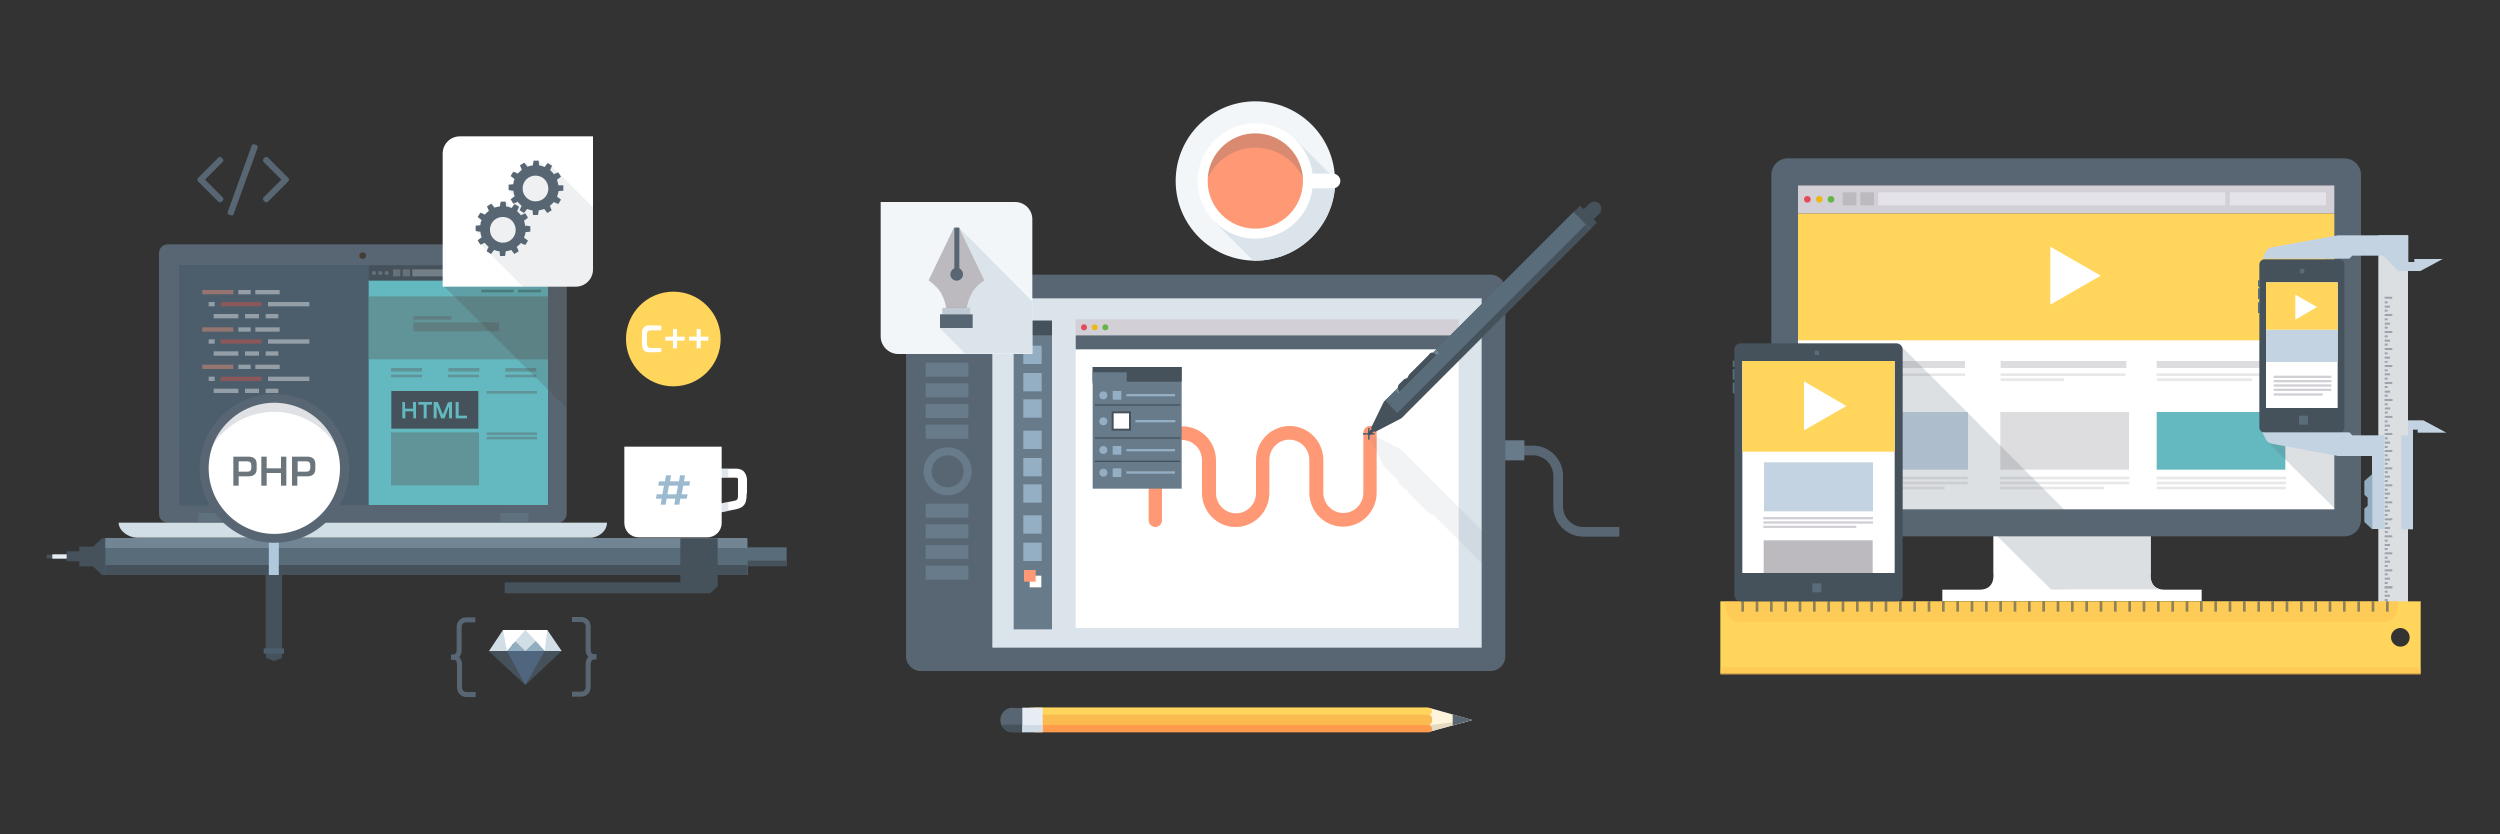 <?xml version="1.0" encoding="utf-8"?>
<!-- Generator: Adobe Illustrator 21.0.2, SVG Export Plug-In . SVG Version: 6.00 Build 0)  -->
<svg version="1.1" id="Layer_1" xmlns="http://www.w3.org/2000/svg" xmlns:xlink="http://www.w3.org/1999/xlink" x="0px" y="0px"
	 viewBox="0 0 750 250.2" style="enable-background:new 0 0 750 250.2;" xml:space="preserve">
<rect x="0" y="0" width="750" height="250.2" fill="#333333" stroke="none"/>
<style type="text/css">
	.st0{fill:none;}
	.st1{fill:#FFD55C;}
	.st2{fill:#FFFFFF;}
	.st3{fill:#D1DEE5;}
	.st4{fill:#45525B;}
	.st5{fill:#92ADBF;}
	.st6{fill:#50667E;}
	.st7{opacity:0.4;fill:#ACC0D1;}
	.st8{fill:#9BB9CF;}
	.st9{fill:#586C7A;}
	.st10{fill:#718595;}
	.st11{fill:#E7EDF2;}
	.st12{fill:#576672;}
	.st13{fill:#4C5D6C;}
	.st14{fill:#443D36;}
	.st15{fill:#5F717E;}
	.st16{opacity:0.4;}
	.st17{fill:#FF9975;}
	.st18{fill:#E74E3E;}
	.st19{fill:#64B9C0;}
	.st20{opacity:0.3;}
	.st21{fill:#BCB9BF;}
	.st22{fill:#E5E3EA;}
	.st23{opacity:0.4;fill:#5E5D60;}
	.st24{clip-path:url(#SVGID_2_);}
	.st25{fill:#AFC8DB;}
	.st26{opacity:0.6;}
	.st27{opacity:0.3;fill:#4E5C67;}
	.st28{opacity:0.8;}
	.st29{fill:#4B8B90;}
	.st30{opacity:0.2;}
	.st31{opacity:0.1;clip-path:url(#SVGID_4_);fill:#576672;}
	.st32{fill:#FFF5DC;}
	.st33{fill:#E5DAC1;}
	.st34{fill:#FCBB51;}
	.st35{fill:#FF9B4A;}
	.st36{fill:#CFDBE5;}
	.st37{fill:#687B8A;}
	.st38{fill:#DBE4EB;}
	.st39{fill:#D2CFD6;}
	.st40{fill:#94AEC4;}
	.st41{fill:#E44B55;}
	.st42{fill:#EBB818;}
	.st43{fill:#66B548;}
	.st44{opacity:0.4;fill:#576672;}
	.st45{fill:#F3F6F8;}
	.st46{opacity:0.2;fill:#45525B;}
	.st47{opacity:0.2;fill:#576672;}
	.st48{fill:#C3D3E2;}
	.st49{opacity:0.5;}
	.st50{fill:#DBDFE2;}
	.st51{opacity:0.4;fill:#FCBB51;}
</style>
<g>
	<g>
		<rect class="st0" width="250" height="250"/>
		<g>
			<g>
				<circle class="st1" cx="202" cy="101.7" r="14.2"/>
				<g>
					<path class="st2" d="M198.4,99.1h-3.1c-0.8,0-1.2,0.3-1.2,1v3.2c0,0.7,0.4,1.1,1.2,1.1h3.1l0,1.2c0,0-1.9,0.1-3.7,0.1
						c-1.4,0-2.1-1-2.1-2.3v-3.6c0-1.3,0.7-2.2,2.1-2.2c2.1,0,3.7,0.1,3.7,0.1L198.4,99.1z"/>
					<path class="st2" d="M201.9,102.2h-2.3v-1.2h2.3v-2.3h1.2v2.3h2.3v1.2h-2.3v2.3h-1.2V102.2z"/>
					<path class="st2" d="M209,102.2h-2.3v-1.2h2.3v-2.3h1.2v2.3h2.3v1.2h-2.3v2.3H209V102.2z"/>
				</g>
			</g>
			<g>
				<g>
					<polygon class="st3" points="156,197.7 150.9,189 146.7,195.3 					"/>
					<polygon class="st3" points="159.8,196.5 164.2,189 168.5,195.3 					"/>
					<polygon class="st3" points="163,192.1 157.6,189 152.6,192 157.6,197 					"/>
					<polygon class="st4" points="157.6,205.5 154.1,195.3 154.1,195.3 154.1,195.3 154.1,195.3 146.7,195.3 146.6,195.3 
						157.6,205.5 157.6,205.5 157.6,205.5 					"/>
					<polygon class="st4" points="157.6,205.5 161,195.3 161,195.3 161,195.3 161,195.3 168.5,195.3 168.5,195.3 157.6,205.5 
						157.6,205.5 157.6,205.5 					"/>
					<polygon class="st2" points="150.9,189 150.9,189 150.9,189 152.1,195.3 152.1,195.3 154.6,192.4 157.6,189 					"/>
					<polygon class="st5" points="152.1,195.3 157.6,195.3 157.6,195.3 154.6,192.4 					"/>
					<polygon class="st2" points="164.2,189 157.6,189 160.7,192.3 163.4,195.3 163.4,195.3 164.2,189 164.2,189 					"/>
					<polygon class="st6" points="163.4,195.3 157.6,195.3 152.1,195.3 152.1,195.3 157.6,205.5 163.4,195.3 					"/>
					<polygon class="st5" points="160.7,192.3 157.6,195.3 163.4,195.3 					"/>
				</g>
			</g>
			<g>
				<g>
					<path class="st2" d="M224.1,147.5c0-0.5,0-1,0-1.5c0-0.7,0-1.4,0-1.7c0-0.1,0-0.2,0-0.2c0-1.4-0.6-2.3-1-2.7
						c-0.9-0.8-1.9-0.8-2.2-0.8h-3.6h-3.5v2.7h6.1h1l0,0c0.3,0,0.5,0.2,0.5,0.6c0,0,0,3.7,0,4.9c0,1.2-0.6,1.3-0.9,1.4l-9.6,1.9
						l0.5,2.6l9.7-2l0,0c0.8-0.2,1.6-0.5,2.2-1.3c0.5-0.7,0.7-1.7,0.7-3.2C224.1,148,224.1,147.8,224.1,147.5L224.1,147.5z"/>
					<polygon class="st7" points="211,152.1 211.5,154.7 218.5,153.3 218.5,150.5 					"/>
					<polygon class="st7" points="217.2,140.6 213.7,140.6 213.7,143.3 218.5,143.3 218.5,140.6 					"/>
				</g>
				<g>
					<g>
						<g>
							<path class="st2" d="M187.3,134v22.9c0,2.4,1.9,4.3,4.3,4.3h20.6c2.4,0,4.3-1.9,4.3-4.3V134H187.3z"/>
						</g>
					</g>
					<g>
						<g>
							<g>
								<path class="st8" d="M206,149.6h-1.9l-0.3,1.8h-1.5l0.3-1.8H200l-0.3,1.8h-1.5l0.3-1.8h-1.7l0.2-1.3h1.7l0.5-2.6h-1.7
									l0.2-1.3h1.8l0.3-1.8h1.5l-0.3,1.8h2.7l0.3-1.8h1.5l-0.3,1.8h1.8l-0.2,1.3h-1.8l-0.5,2.6h1.8L206,149.6z M200.2,148.3l2.7,0
									l0.5-2.6h-2.7L200.2,148.3z"/>
							</g>
						</g>
					</g>
				</g>
			</g>
			<g>
				<g>
					<g>
						<rect x="222.6" y="164.2" class="st9" width="13.4" height="5.6"/>
					</g>
					<g>
						<rect x="222.8" y="168.2" class="st4" width="13.2" height="1.7"/>
					</g>
				</g>
				<g>
					<g>
						<rect x="23.8" y="164" class="st4" width="8.7" height="5.9"/>
					</g>
					<g>
						<polygon class="st4" points="30.6,172.5 27.9,169.9 27.9,164 30.6,161.5 33.1,161.5 33,172.5 						"/>
					</g>
					<g>
						<rect x="31.6" y="161.5" class="st9" width="192.7" height="11"/>
					</g>
					<g>
						<rect x="31.6" y="169.5" class="st4" width="192.5" height="3"/>
					</g>
					<g>
						<rect x="31.6" y="161.4" class="st10" width="192.5" height="3"/>
					</g>
					<g>
						<rect x="14" y="166.4" class="st4" width="8.7" height="1.1"/>
					</g>
					<g>
						<rect x="15.7" y="166.3" class="st11" width="8.8" height="1.3"/>
					</g>
					<g>
						<rect x="20" y="165.4" class="st4" width="8.7" height="3"/>
					</g>
				</g>
				<g>
					<g>
						<polygon class="st4" points="215.3,175.9 215.3,174.7 151.4,174.7 151.4,178 213,178 						"/>
					</g>
				</g>
				<g>
					<rect x="204.1" y="161.5" class="st4" width="11.2" height="14.1"/>
				</g>
			</g>
			<g>
				<g>
					<g>
						<path class="st12" d="M170,154.1c0,1.5-1.1,2.7-2.6,2.7h-117c-1.5,0-2.7-1.1-2.7-2.6V76c0-1.5,1.1-2.7,2.6-2.7l117,0
							c1.5,0,2.7,1.1,2.7,2.6V154.1z"/>
					</g>
					<polygon class="st13" points="53.9,151.6 164.5,151.5 164.4,79.5 53.8,79.5 					"/>
					<circle class="st14" cx="108.8" cy="76.7" r="1"/>
					<rect x="59.6" y="153.9" class="st15" width="8.4" height="2.6"/>
					<rect x="150.1" y="153.9" class="st15" width="8.4" height="2.6"/>
				</g>
				<polygon class="st13" points="53.8,151.6 113.6,151.5 113.6,79.5 53.8,79.5 				"/>
				<g class="st16">
					<g>
						<g>
							<g>
								<rect x="60.7" y="87" class="st17" width="9.3" height="1.3"/>
								<rect x="71.5" y="87" class="st2" width="3.7" height="1.3"/>
								<rect x="76.6" y="87" class="st2" width="7.3" height="1.3"/>
								<rect x="64.1" y="94.2" class="st2" width="7.4" height="1.3"/>
								<rect x="79.7" y="94.2" class="st2" width="3.8" height="1.3"/>
								<rect x="73.5" y="94.2" class="st2" width="4.2" height="1.3"/>
								<rect x="62.6" y="90.6" class="st2" width="1.8" height="1.3"/>
								<rect x="66.2" y="90.6" class="st18" width="12.3" height="1.3"/>
								<rect x="80.4" y="90.6" class="st2" width="12.4" height="1.3"/>
							</g>
							<g>
								<rect x="60.7" y="98.2" class="st17" width="9.3" height="1.3"/>
								<rect x="71.5" y="98.2" class="st2" width="3.7" height="1.3"/>
								<rect x="76.6" y="98.2" class="st2" width="7.3" height="1.3"/>
								<rect x="64.1" y="105.4" class="st2" width="7.4" height="1.3"/>
								<rect x="79.7" y="105.4" class="st2" width="3.8" height="1.3"/>
								<rect x="73.5" y="105.4" class="st2" width="4.2" height="1.3"/>
								<rect x="62.6" y="101.8" class="st2" width="1.8" height="1.3"/>
								<rect x="66.2" y="101.8" class="st18" width="12.3" height="1.3"/>
								<rect x="80.4" y="101.8" class="st2" width="12.4" height="1.3"/>
							</g>
							<g>
								<rect x="60.7" y="109.4" class="st17" width="9.3" height="1.3"/>
								<rect x="71.5" y="109.4" class="st2" width="3.7" height="1.3"/>
								<rect x="76.6" y="109.4" class="st2" width="7.3" height="1.3"/>
								<rect x="64.1" y="116.6" class="st2" width="7.4" height="1.3"/>
								<rect x="79.7" y="116.6" class="st2" width="3.8" height="1.3"/>
								<rect x="73.5" y="116.6" class="st2" width="4.2" height="1.3"/>
								<rect x="62.6" y="113" class="st2" width="1.8" height="1.3"/>
								<rect x="66.2" y="113" class="st18" width="12.3" height="1.3"/>
								<rect x="80.4" y="113" class="st2" width="12.4" height="1.3"/>
							</g>
						</g>
					</g>
				</g>
				<g>
					<g>
						<rect x="110.6" y="83.9" class="st19" width="53.8" height="67.6"/>
						<rect x="110.6" y="79.6" class="st4" width="53.8" height="4.6"/>
						<g class="st20">
							<rect x="117.9" y="80.8" class="st21" width="2.2" height="2.1"/>
							<rect x="120.8" y="80.8" class="st21" width="2.2" height="2.1"/>
							<rect x="123.7" y="80.8" class="st22" width="28.5" height="2.1"/>
							<rect x="153" y="80.8" class="st22" width="9.7" height="2.1"/>
						</g>
						<g class="st20">
							<circle class="st21" cx="112.2" cy="81.9" r="0.6"/>
							<circle class="st21" cx="114.1" cy="81.9" r="0.6"/>
							<circle class="st21" cx="116" cy="81.9" r="0.6"/>
						</g>
					</g>
					<rect x="110.7" y="87.1" class="st23" width="53.7" height="20.7"/>
					<rect x="110.7" y="86.1" class="st19" width="53.7" height="2.8"/>
					<rect x="124" y="96.7" class="st23" width="25.7" height="2.7"/>
					<rect x="124" y="94.8" class="st23" width="11.4" height="1.1"/>
					<g>
						<rect x="117.3" y="110.4" class="st23" width="9.3" height="1.1"/>
						<rect x="117.3" y="129.7" class="st23" width="26.4" height="15.9"/>
						<rect x="146" y="129.7" class="st23" width="15.1" height="0.8"/>
						<rect x="146" y="131" class="st23" width="15.1" height="0.8"/>
						<rect x="146" y="117.3" class="st23" width="15.1" height="0.8"/>
						<rect x="134.5" y="110.4" class="st23" width="9.3" height="1.1"/>
						<rect x="151.6" y="110.4" class="st23" width="9.3" height="1.1"/>
						<rect x="117.3" y="112.4" class="st23" width="9.3" height="0.8"/>
						<rect x="134.4" y="112.4" class="st23" width="9.3" height="0.8"/>
						<rect x="151.6" y="112.4" class="st23" width="9.3" height="0.8"/>
					</g>
				</g>
				<g>
					<path class="st3" d="M41.1,161.3h136c2.5,0,5-2,5-4.5H35.6C35.6,159.3,38.6,161.3,41.1,161.3z"/>
				</g>
			</g>
			<g>
				<g>
					<rect x="117.4" y="117.3" class="st4" width="26.1" height="11.3"/>
				</g>
				<g>
					<path class="st19" d="M120.6,120.6h0.9v2h2.4v-2h0.9v4.9H124v-2.1h-2.4v2.1h-0.9V120.6z"/>
					<path class="st19" d="M129.6,121.4H128v4.1h-0.9v-4.1h-1.6v-0.8h4.1V121.4z"/>
					<path class="st19" d="M134.4,120.7C134.4,120.7,134.4,120.6,134.4,120.7l1.2-0.1v4.9h-0.9v-3.4h-0.1l-1.2,3.3
						c0,0,0,0.1-0.1,0.1h-0.9c-0.1,0-0.1-0.1-0.1-0.1l-1.2-3.3h-0.1v3.4h-0.9v-4.9h1.2c0.1,0,0.1,0.1,0.1,0.1l1.4,3.6h0.1
						L134.4,120.7z"/>
					<path class="st19" d="M136.7,120.6h0.9v4.1h2.5v0.8h-3.4V120.6z"/>
				</g>
			</g>
			<g>
				<g>
					<g>
						<g>
							<g>
								<g>
									<g>
										<defs>
											<path id="SVGID_1_" d="M102.5,148.1l0.3,0.1l1.6-4.7l-0.6-0.1c1-6.5-1-13.3-6-18.2c-4.4-4.4-10.2-6.4-15.9-6.2l-0.1-0.7
												l-4.9,1l0,0.4c-3.4,0.9-6.7,2.8-9.4,5.5c-8.3,8.3-8.3,21.8,0,30.2c8.3,8.3,21.8,8.3,30.2,0
												C99.9,153.1,101.4,150.7,102.5,148.1z"/>
										</defs>
										<clipPath id="SVGID_2_">
											<use xlink:href="#SVGID_1_"  style="overflow:visible;"/>
										</clipPath>
										<g class="st24">
											<g>
												<path class="st2" d="M85.8,113.2l26.9,26.9l-26.9,26.9c-1.9,1.9-5.1,1.9-7,0l-26.9-26.9l26.9-26.9
													C80.7,111.3,83.9,111.3,85.8,113.2z"/>
											</g>
											<g>
												<g>
													<g>
														<g>
															<g>
																<path class="st12" d="M173.3,212.5L173.3,212.5l0.6-0.6l-0.6-0.8l-0.2-0.2l0,0c0.1-0.2,0.2-0.3,0.3-0.5c0,0,0,0,0,0
																	c0,0,0-0.1,0.1-0.1c0,0,0-0.1,0.1-0.1c0.1-0.2,0.2-0.4,0.3-0.7l0.3,0.1l1,0.1l0.4-1.4l-0.9-0.4l-0.3-0.1
																	c0.1-0.5,0.1-1.1,0-1.6l0.3-0.1l0.9-0.4l-0.4-1.4l-1,0.1l-0.3,0.1c-0.2-0.5-0.5-1-0.8-1.4l0.2-0.2l0.6-0.8l-1-1
																	l-0.8,0.6l-0.2,0.2c-0.4-0.3-0.9-0.6-1.4-0.8l0.1-0.3l0.1-1l-1.4-0.4l-0.4,0.9l-0.1,0.3c-0.5-0.1-1.1-0.1-1.6,0
																	l-0.1-0.3l-0.4-0.9l-1.4,0.4l0.1,1l0.1,0.3c-0.2,0.1-0.4,0.2-0.6,0.3c0,0-0.1,0-0.1,0.1c-0.2,0.1-0.5,0.3-0.7,0.5
																	l0,0l-0.2-0.2l-0.8-0.6l-0.4,0.4l1.7,1.7c0,0,0,0,0,0l0.6,0.6c0,0,0,0,0,0l0,0c0.1-0.1,0.3,0.2,0.5,0.1
																	c1.5-0.5,3.7-1.2,5.2,0.3c1.6,1.5,2.1,3.6,0.9,5.3c-0.1,0.2-0.2,0.3-0.4,0.4l0,0c0,0,0,0,0,0l0.6,0.6l0,0
																	L173.3,212.5z"/>
															</g>
															<g>
																<path class="st4" d="M170.5,213L170.5,213c0.5-0.2,1-0.5,1.4-0.8l0,0l0.2,0.2l0.8,0.6l0.4-0.4l-2.3-2.3l0,0
																	c-1.7,1.7-4.5,1.7-6.2,0c-1.7-1.7-1.7-4.5,0-6.2l0,0l-2.3-2.3l0,0l-0.5,0.5l0.6,0.8l0.2,0.2l0,0
																	c-0.3,0.4-0.6,0.9-0.8,1.4l0,0l-0.3-0.1l-1-0.1l-0.4,1.4l0.9,0.4l0.3,0.1l0,0c-0.1,0.5-0.1,1.1,0,1.6l0,0l-0.3,0.1
																	l-0.9,0.4l0.4,1.4l1-0.1l0.3-0.1l0,0c0.2,0.5,0.5,1,0.8,1.4l0,0l-0.2,0.2l-0.6,0.8l1,1l0.8-0.6l0.2-0.2l0,0
																	c0.3,0.3,0.7,0.5,1.1,0.7c0.1,0,0.2,0.1,0.3,0.1l0,0l-0.1,0.3l-0.1,1l0.9,0.2l0.5,0.1l0.4-0.9l0.1-0.3l0,0
																	c0.3,0,0.6,0,0.9,0c0.1,0,0.2,0,0.2,0c0.2,0,0.3,0,0.5,0l0,0l0.1,0.3l0.4,0.9l1.4-0.4l-0.1-1L170.5,213z"/>
															</g>
															<g>
																<path class="st12" d="M164.8,210.4c1.8,1.6,4.5,1.6,6.2-0.2c0,0,0,0,0,0l-0.6-0.6c-1.1,1.2-3,1.5-4.5,0.7
																	c-1.7-1-2.3-3.2-1.2-4.9c0.2-0.3,0.4-0.6,0.7-0.8l-0.6-0.6c-0.1,0.1-0.1,0.1-0.2,0.2
																	C163,206,163.1,208.8,164.8,210.4z"/>
															</g>
															<g>
																<path class="st4" d="M169.7,204.1c1.7,1,2.3,3.2,1.2,4.9c-0.1,0.2-0.3,0.4-0.4,0.6l0.6,0.6c1.6-1.8,1.5-4.5-0.2-6.2
																	c-1.7-1.6-4.3-1.6-6,0l0.6,0.6C166.5,203.5,168.3,203.3,169.7,204.1z"/>
															</g>
														</g>
													</g>
												</g>
												<g>
													<g>
														<g>
															<g>
																<path class="st12" d="M171.7,227L171.7,227l0.6-0.6l-0.6-0.8l-0.2-0.2l0,0c0.1-0.2,0.2-0.3,0.3-0.5c0,0,0,0,0,0
																	c0,0,0-0.1,0.1-0.1c0,0,0-0.1,0.1-0.1c0.1-0.2,0.2-0.4,0.3-0.7l0.3,0.1l1,0.1l0.4-1.4l-0.9-0.4l-0.3-0.1
																	c0.1-0.5,0.1-1.1,0-1.6l0.3-0.1l0.9-0.4l-0.4-1.4l-1,0.1l-0.3,0.1c-0.2-0.5-0.5-1-0.8-1.4l0.2-0.2l0.6-0.8l-1-1
																	l-0.8,0.6l-0.2,0.2c-0.4-0.3-0.9-0.6-1.4-0.8l0.1-0.3l0.1-1l-1.4-0.4l-0.4,0.9l-0.1,0.3c-0.5-0.1-1.1-0.1-1.6,0
																	l-0.1-0.3l-0.4-0.9l-1.4,0.4l0.1,1l0.1,0.3c-0.2,0.1-0.4,0.2-0.6,0.3c0,0-0.1,0-0.1,0.1c-0.2,0.1-0.5,0.3-0.7,0.5
																	l0,0l-0.2-0.2l-0.8-0.6l-0.4,0.4l1.7,1.7c0,0,0,0,0,0l0.6,0.6c0,0,0,0,0,0l0,0c0.1-0.1,0.3,0.2,0.5,0.1
																	c1.5-0.5,3.7-1.2,5.2,0.3c1.6,1.5,2.1,3.6,0.9,5.3c-0.1,0.2-0.2,0.3-0.4,0.4l0,0c0,0,0,0,0,0l0.6,0.6l0,0L171.7,227
																	z"/>
															</g>
															<g>
																<path class="st4" d="M168.8,227.5L168.8,227.5c0.5-0.2,1-0.5,1.4-0.8l0,0l0.2,0.2l0.8,0.6l0.4-0.4l-2.3-2.3l0,0
																	c-1.7,1.7-4.5,1.7-6.2,0c-1.7-1.7-1.7-4.5,0-6.2l0,0l-2.3-2.3l0,0l-0.5,0.5l0.6,0.8l0.2,0.2l0,0
																	c-0.3,0.4-0.6,0.9-0.8,1.4l0,0l-0.3-0.1l-1-0.1l-0.4,1.4l0.9,0.4l0.3,0.1l0,0c-0.1,0.5-0.1,1.1,0,1.6l0,0l-0.3,0.1
																	l-0.9,0.4l0.4,1.4l1-0.1l0.3-0.1l0,0c0.2,0.5,0.5,1,0.8,1.4l0,0l-0.2,0.2l-0.6,0.8l1,1l0.8-0.6l0.2-0.2l0,0
																	c0.3,0.3,0.7,0.5,1.1,0.7c0.1,0.1,0.2,0.1,0.3,0.1l0,0l-0.1,0.3l-0.1,1l0.9,0.2l0.5,0.1l0.4-0.9l0.1-0.3l0,0
																	c0.3,0,0.6,0,0.9,0c0.1,0,0.2,0,0.2,0c0.2,0,0.3,0,0.5,0l0,0l0.1,0.3l0.4,0.9l1.4-0.4l-0.1-1L168.8,227.5z"/>
															</g>
															<g>
																<path class="st12" d="M163.2,225c1.8,1.7,4.5,1.6,6.2-0.2c0,0,0,0,0,0l-0.6-0.6c-1.1,1.2-3,1.5-4.5,0.7
																	c-1.7-1-2.3-3.2-1.2-4.9c0.2-0.3,0.4-0.6,0.7-0.8l-0.6-0.6c-0.1,0.1-0.2,0.1-0.2,0.2
																	C161.3,220.5,161.4,223.3,163.2,225z"/>
															</g>
															<g>
																<path class="st4" d="M168,218.7c1.7,1,2.3,3.2,1.2,4.9c-0.1,0.2-0.3,0.4-0.4,0.6l0.6,0.6c1.6-1.8,1.6-4.5-0.2-6.2
																	c-1.7-1.6-4.3-1.6-6,0l0.6,0.6C164.9,218.1,166.6,217.8,168,218.7z"/>
															</g>
														</g>
													</g>
												</g>
											</g>
										</g>
									</g>
									<g>
										<g>
											<g>
												<g>
													<g>
														<polygon class="st4" points="84.6,197.4 82.2,198.3 79.8,197.4 79.8,195.8 84.6,195.8 														"/>
													</g>
													<g>
														<g>
															
																<rect x="75.8" y="166.4" transform="matrix(1.150008e-03 -1 1 1.150008e-03 -85.844 249.878)" class="st25" width="12.7" height="3"/>
														</g>
													</g>
													<g>
														<rect x="79.7" y="172.5" class="st4" width="4.9" height="22.6"/>
													</g>
													<g>
														<rect x="79.1" y="194.5" class="st13" width="6.1" height="1.6"/>
													</g>
												</g>
											</g>
										</g>
									</g>
								</g>
							</g>
						</g>
						<g>
							<g>
								<g>
									<g class="st26">
										<g>
											<path class="st27" d="M97.8,130c3.1,3.1,5.1,6.9,5.9,10.9c0.7-6.3-1.3-11.4-6.2-16.2c-8.4-8.4-22.1-8.4-30.5,0
												c-4.8,4.8-6.8,9.7-6.2,15.9c0.9-3.9,2.8-7.6,5.9-10.6C75.3,121.4,89.2,121.4,97.8,130z"/>
										</g>
									</g>
								</g>
							</g>
						</g>
					</g>
					<g>
						<path class="st12" d="M98.2,124.7c-8.7-8.7-22.9-8.7-31.7,0c-4.2,4.2-6.6,9.8-6.6,15.8l0,0l0,0c0,6,2.3,11.6,6.6,15.8
							c8.7,8.7,22.9,8.7,31.7,0c4.2-4.2,6.6-9.8,6.6-15.8l0,0l0,0C104.7,134.6,102.4,128.9,98.2,124.7z M102,140.5
							c0,5.2-2,10.2-5.8,13.9c-7.7,7.7-20.1,7.7-27.8,0c-3.7-3.7-5.8-8.6-5.8-13.9l0,0l0,0c0-5.2,2-10.2,5.8-13.9
							c7.7-7.7,20.1-7.7,27.8,0C100,130.4,102,135.3,102,140.5L102,140.5L102,140.5z"/>
					</g>
				</g>
			</g>
			<g class="st28">
				<path class="st4" d="M71.6,145.7H70V137h4.6c1.6,0,2.4,0.8,2.4,2.2v1.5c0,1.4-0.8,2.2-2.4,2.2h-3V145.7z M75.4,140.3v-0.7
					c0-0.8-0.4-1.2-1.2-1.2h-2.6v3.1h2.6C75.1,141.5,75.4,141.1,75.4,140.3z"/>
				<path class="st4" d="M78.4,137H80v3.5h4.3V137h1.6v8.7h-1.6v-3.8H80v3.8h-1.6V137z"/>
				<path class="st4" d="M89.2,145.7h-1.6V137h4.6c1.6,0,2.4,0.8,2.4,2.2v1.5c0,1.4-0.8,2.2-2.4,2.2h-3V145.7z M93.1,140.3v-0.7
					c0-0.8-0.4-1.2-1.2-1.2h-2.6v3.1h2.6C92.7,141.5,93.1,141.1,93.1,140.3z"/>
			</g>
			<g>
				<path class="st12" d="M86.5,54.4c0.1-0.1,0.2-0.3,0.2-0.5c0-0.2-0.1-0.3-0.2-0.5l-6.1-6.1c-0.3-0.3-0.7-0.3-1,0l-0.3,0.3
					c-0.3,0.3-0.3,0.7,0,1l5.3,5.3l-5.3,5.3c-0.3,0.3-0.3,0.7,0,1l0.3,0.3c0.3,0.3,0.7,0.3,1,0L86.5,54.4z"/>
				<path class="st12" d="M59.4,54.4c-0.1-0.1-0.2-0.3-0.2-0.5c0-0.2,0.1-0.3,0.2-0.5l6.1-6.1c0.3-0.3,0.7-0.3,1,0l0.3,0.3
					c0.3,0.3,0.3,0.7,0,1l-5.3,5.3l5.3,5.3c0.3,0.3,0.3,0.7,0,1l-0.3,0.3c-0.3,0.3-0.7,0.3-1,0L59.4,54.4z"/>
				<path class="st12" d="M77.3,44.3c0.1-0.3,0-0.7-0.4-0.8l-0.6-0.2c-0.3-0.1-0.7,0.1-0.8,0.4l-7.2,19.9c-0.1,0.3,0,0.7,0.4,0.8
					l0.6,0.2c0.3,0.1,0.7,0,0.8-0.4L77.3,44.3z"/>
			</g>
			<rect x="155.4" y="86.9" class="st29" width="6.9" height="0.8"/>
			<rect x="144.4" y="86.9" class="st29" width="9.7" height="0.8"/>
			<g>
				<g>
					<path class="st12" d="M136,197.9h-0.7v-1.5h0.7c0.5,0,1-0.6,1-1.3v-7.1c0-1.6,1.3-2.8,2.8-2.8h2.8v1.5h-2.8
						c-0.7,0-1.3,0.6-1.3,1.3v7.1C138.5,196.6,137.4,197.9,136,197.9z"/>
				</g>
				<g>
					<path class="st12" d="M142.7,209.1h-2.8c-1.6,0-2.8-1.3-2.8-2.8v-7.1c0-0.7-0.4-1.3-1-1.3h-0.7v-1.5h0.7c1.4,0,2.5,1.3,2.5,2.8
						v7.1c0,0.7,0.6,1.3,1.3,1.3h2.8V209.1z"/>
				</g>
			</g>
			<g>
				<g>
					<path class="st12" d="M178.2,196.3h0.7v1.5h-0.7c-0.5,0-1,0.6-1,1.3v7.1c0,1.6-1.3,2.8-2.8,2.8h-2.8v-1.5h2.8
						c0.7,0,1.3-0.6,1.3-1.3v-7.1C175.7,197.6,176.8,196.3,178.2,196.3z"/>
				</g>
				<g>
					<path class="st12" d="M171.6,185.1h2.8c1.6,0,2.8,1.3,2.8,2.8v7.1c0,0.7,0.4,1.3,1,1.3h0.7v1.5h-0.7c-1.4,0-2.5-1.3-2.5-2.8
						v-7.1c0-0.7-0.6-1.3-1.3-1.3h-2.8V185.1z"/>
				</g>
			</g>
			<g>
				<g class="st30">
					<polygon class="st14" points="133.3,51.1 133.3,86 169.8,122.3 169.8,51.1 					"/>
				</g>
				<g>
					<g>
						<defs>
							<path id="SVGID_3_" d="M177.9,80.8V40.9H138c-2.9,0-5.2,2.3-5.2,5.2V86h39.9C175.6,86,177.9,83.7,177.9,80.8z"/>
						</defs>
						<use xlink:href="#SVGID_3_"  style="overflow:visible;fill:#FFFFFF;"/>
						<clipPath id="SVGID_4_">
							<use xlink:href="#SVGID_3_"  style="overflow:visible;"/>
						</clipPath>
						<path class="st31" d="M195.4,82.3C195.4,82.3,195.4,82.3,195.4,82.3l0.3-0.2l0.9-0.7l-0.8-1.3l-1.9-1.9l0,0l-28.4-28.4
							l-1.3-0.8l-0.7,0.9l-0.1,0.2l-1.9-1.9l-1.5,0l-0.2,1.1l0,0.3c-0.5,0.1-1,0.2-1.4,0.3l-1.1-1.1l-1.3,0.8l0.4,1l0.2,0.3
							c-0.5,0.4-0.9,0.8-1.3,1.2L155,52l-1-0.4l-0.8,1.3l1.1,1.1c-0.1,0.2-0.1,0.3-0.2,0.5l0,0.2l0,0.1c-0.1,0.2-0.1,0.4-0.1,0.6
							h-0.4l-1.1,0.1l0,0.8v0.1l0,0.7l1.8,1.8c0,0,0,0,0,0l-0.3,0.2l-0.9,0.7l0.8,1.3l0.4,0.4l-0.5,0.7l-0.1,0.2l-1.8-1.8l-1.6,0
							l-0.2,1.1l0,0.3c-0.5,0.1-1,0.2-1.4,0.3l-1.1-1.1l-1.3,0.8l0.4,1l0.2,0.3c-0.5,0.4-0.9,0.8-1.3,1.2l-0.3-0.2l-1-0.4l-0.8,1.3
							l1.1,1.1c-0.1,0.2-0.1,0.3-0.2,0.5l0,0.2l0,0.1c-0.1,0.2-0.1,0.4-0.1,0.6h-0.3l-1.1,0.1l0,0.8v0.1l0,0.7l1.8,1.8c0,0,0,0,0,0
							l-0.3,0.2l-0.9,0.7l0.8,1.3l1.9,1.9l0,0l28.4,28.4l0.5,0.3l0.8,0.5l0.7-0.9l0.1-0.2l1.9,1.9l1.5,0l0.2-1.1l0-0.3
							c0.5-0.1,1-0.2,1.4-0.3l1.1,1.1l1.3-0.8l-0.4-1l-0.2-0.3c0.5-0.4,0.9-0.8,1.3-1.2l0.3,0.2l1,0.4l0.8-1.3l-1.1-1.1
							c0-0.1,0.1-0.2,0.1-0.3c0,0,0-0.1,0-0.1c0.1-0.2,0.1-0.5,0.2-0.8c0-0.1,0-0.1,0-0.2c0,0,0-0.1,0-0.1l0.3,0l1.1-0.1l0-0.8v-0.1
							l0-0.7l-1.9-1.9l0.3-0.2l0.9-0.7l-0.8-1.3l-0.4-0.4l0.5-0.7l0.1-0.2l1.9,1.9l1.5,0l0.2-1.1l0-0.3c0.5-0.1,1-0.2,1.4-0.3
							l1.1,1.1l1.3-0.8l-0.4-1l-0.2-0.3c0.5-0.4,0.9-0.8,1.3-1.2l0.3,0.2l1,0.4l0.8-1.3l-1.1-1.1c0-0.1,0.1-0.2,0.1-0.2
							c0,0,0-0.1,0-0.1c0.1-0.3,0.1-0.5,0.2-0.8c0-0.1,0-0.1,0-0.2c0,0,0-0.1,0-0.1h0.3l1.1-0.1l0-0.8v-0.1l0-0.7L195.4,82.3z
							 M147.1,69.8c0,0,0,0.1,0,0.1c0,0.1,0,0.2,0.1,0.3C147.2,70,147.1,69.9,147.1,69.8z M156,55.8L156,55.8L156,55.8L156,55.8z
							 M156.9,57.4c0,0,0,0.1,0,0.1c0,0.1,0,0.2,0.1,0.3C157,57.7,156.9,57.5,156.9,57.4z M157.1,58.1c0,0.1,0.1,0.2,0.2,0.3
							c0,0,0,0.1,0,0.1C157.3,58.4,157.2,58.3,157.1,58.1z"/>
					</g>
					<g>
						<path class="st12" d="M167.8,55.6l-0.3,0h0c0-0.3-0.1-0.6-0.2-0.9c0-0.1,0-0.1,0-0.1c-0.1-0.2-0.1-0.5-0.2-0.7l0.3-0.2
							l0.9-0.7l-0.8-1.3l-1,0.4l-0.3,0.2c-0.3-0.5-0.8-0.9-1.2-1.3l0.2-0.3l0.4-1l-1.3-0.8l-0.7,0.9l-0.2,0.3
							c-0.5-0.2-1.1-0.4-1.7-0.5l0-0.3l-0.1-1.1l-1.5,0l-0.2,1.1l0,0.3c-0.6,0.1-1.2,0.2-1.7,0.4l-0.2-0.3l-0.7-0.9l-1.3,0.8l0.4,1
							l0.2,0.3c-0.5,0.4-0.9,0.8-1.3,1.2l-0.3-0.2l-1-0.4l-0.8,1.3l0.9,0.7l0.3,0.2c-0.1,0.2-0.2,0.5-0.3,0.7c0,0.1,0,0.1,0,0.2
							c0,0,0,0.1,0,0.1c0,0,0,0,0,0c-0.1,0.2-0.1,0.4-0.1,0.6h0l-0.3,0l-1.1,0.1l0,0.8v0.1l0,0.7l1.1,0.2l0.3,0h0
							c0.1,0.6,0.2,1.2,0.4,1.7l0,0l-0.3,0.2l-0.9,0.7l0.8,1.3l1-0.4l0.3-0.2l0,0c0.1,0.1,0.2,0.3,0.3,0.4c0.1,0.1,0.1,0.1,0.2,0.2
							c0.2,0.2,0.5,0.5,0.7,0.7l0,0l-0.2,0.3l-0.4,1l0.5,0.3l0.8,0.5l0.7-0.9l0.2-0.3l0,0c0.1,0,0.2,0.1,0.4,0.1
							c0.4,0.2,0.9,0.3,1.3,0.3v0l0,0.3l0.1,1.1l1.5,0l0.2-1.1l0-0.3v0c0.6-0.1,1.2-0.2,1.7-0.4l0,0l0.2,0.3l0.7,0.9l1.3-0.8l-0.4-1
							l-0.2-0.3l0,0c0.5-0.4,0.9-0.8,1.3-1.2l0,0l0.3,0.2l1,0.4l0.8-1.3l-0.9-0.7l-0.3-0.2l0,0c0.2-0.5,0.4-1.1,0.5-1.7h0l0.3,0
							l1.1-0.1l0-0.8v-0.1l0-0.7L167.8,55.6z M156,55.8C156,55.8,156,55.8,156,55.8C156,55.7,156,55.7,156,55.8
							C156,55.7,156,55.8,156,55.8z M164.4,57.5c-0.5,2.1-2.6,3.3-4.7,2.8c-1.8-0.5-3-2.1-2.9-3.9c0-0.3,0-0.5,0.1-0.8
							c0.5-2.1,2.6-3.3,4.7-2.8c1.7,0.4,2.8,1.9,2.9,3.6C164.5,56.7,164.5,57.1,164.4,57.5z"/>
						<path class="st12" d="M157.6,67.9L157.6,67.9c0-0.3-0.1-0.6-0.2-0.9c0,0,0-0.1,0-0.1c-0.1-0.2-0.1-0.5-0.2-0.7l0.3-0.2
							l0.9-0.7l-0.8-1.3l-1,0.4l-0.3,0.2c-0.4-0.5-0.8-0.9-1.2-1.3l0.2-0.3l0.4-1l-1.3-0.8l-0.7,0.9l-0.2,0.3
							c-0.5-0.2-1.1-0.4-1.7-0.5l0-0.3l-0.1-1.1l-1.5,0l-0.2,1.1l0,0.3c-0.6,0.1-1.2,0.2-1.7,0.4l-0.2-0.3l-0.7-0.9l-1.3,0.8l0.4,1
							l0.2,0.3c-0.5,0.4-0.9,0.8-1.3,1.2l-0.3-0.2l-1-0.4l-0.8,1.3l0.9,0.7l0.3,0.2c-0.1,0.2-0.2,0.5-0.3,0.7c0,0.1,0,0.1,0,0.2
							c0,0,0,0.1,0,0.1c0,0,0,0,0,0c-0.1,0.2-0.1,0.4-0.1,0.6h0l-0.3,0l-1.1,0.1l0,0.8v0.1l0,0.7l1.1,0.2l0.3,0h0
							c0.1,0.6,0.2,1.2,0.4,1.7l0,0l-0.3,0.2l-0.9,0.7l0.8,1.3l1-0.4l0.3-0.2l0,0c0.1,0.1,0.2,0.3,0.3,0.4c0.1,0.1,0.1,0.1,0.2,0.2
							c0.2,0.2,0.5,0.5,0.7,0.7l0,0l-0.2,0.3l-0.4,1l0.5,0.3l0.8,0.5l0.7-0.9l0.2-0.3l0,0c0.1,0,0.2,0.1,0.4,0.1
							c0.4,0.2,0.9,0.3,1.3,0.3v0l0,0.3l0.1,1.1l1.5,0l0.2-1.1l0-0.3v0c0.6-0.1,1.2-0.2,1.7-0.4l0,0l0.2,0.3l0.7,0.9l1.3-0.8l-0.4-1
							l-0.2-0.3l0,0c0.5-0.4,0.9-0.8,1.3-1.2l0,0l0.3,0.2l1,0.4l0.8-1.3l-0.9-0.7l-0.3-0.2l0,0c0.2-0.5,0.4-1.1,0.5-1.7h0l0.3,0
							l1.1-0.1l0-0.8v-0.1l0-0.7l-1.1-0.2L157.6,67.9z M146.2,68.2C146.2,68.1,146.2,68.1,146.2,68.2c0-0.1,0-0.1,0-0.1
							C146.2,68.1,146.2,68.1,146.2,68.2z M154.6,69.9c-0.5,2.1-2.6,3.3-4.7,2.8c-1.8-0.5-3-2.1-2.9-3.9c0-0.3,0-0.5,0.1-0.8
							c0.5-2.1,2.6-3.3,4.7-2.8c1.7,0.4,2.8,1.9,2.9,3.6C154.7,69.1,154.7,69.5,154.6,69.9z"/>
					</g>
				</g>
			</g>
		</g>
	</g>
	<g>
		<rect x="250" y="0.2" class="st0" width="250" height="250"/>
		<g>
			<g>
				<path class="st12" d="M303.8,212.3c-2,0-3.7,1.6-3.7,3.7l0,0c0,2,1.6,3.7,3.7,3.7h3.7v-7.3H303.8z"/>
				<path class="st4" d="M307.5,219.6h-3.7c-1.5,0-2.8-0.9-3.3-2.2h7.1V219.6z"/>
				<g>
					<polygon class="st32" points="428.9,219.5 441.7,216 428.9,212.4 420.1,216 					"/>
					<polygon class="st33" points="428.9,219.5 441.7,216 429,217.5 426.5,218.5 					"/>
					<g>
						<path class="st1" d="M310.5,212.3h110.6h3.1h4.3c0.6,0,1.1,0.5,1.1,1.1v0c0,0.6-0.5,1.1-1.1,1.1h-4.3h-3.1l-110.6,0
							c-0.6,0-1.1-0.5-1.1-1.1v0C309.4,212.8,309.9,212.3,310.5,212.3z"/>
						<polygon class="st1" points="428.5,219.6 426,215.8 428.5,212.3 309,212.3 309,219.6 						"/>
						<path class="st34" d="M310.5,214.4l110.6,0h3.1h4.3c0.6,0,1.1,0.5,1.1,1.1v0.9c0,0.6-0.5,1.1-1.1,1.1h-4.3h-3.1H310.5
							c-0.6,0-1.1-0.5-1.1-1.1v-0.9C309.4,214.9,309.9,214.4,310.5,214.4z"/>
						<path class="st35" d="M310.5,217.5h110.6h3.1h4.3c0.6,0,1.1,0.5,1.1,1.1v0c0,0.6-0.5,1.1-1.1,1.1h-4.3h-3.1H310.5
							c-0.6,0-1.1-0.5-1.1-1.1v0C309.4,217.9,309.9,217.5,310.5,217.5z"/>
					</g>
					<polygon class="st12" points="441.7,216 435.8,217.6 435.8,214.3 					"/>
				</g>
				<polygon class="st11" points="312.8,215.4 312.8,219.6 306.7,219.6 306.7,212.3 312.8,212.3 312.8,215.4 				"/>
				<rect x="306.7" y="217.5" class="st36" width="6" height="2.2"/>
			</g>
			<g>
				<g>
					<g>
						<g>
							<path class="st12" d="M485.8,161H475c-5,0-9-4.1-9-9v-9.2c0-3.4-2.7-6.2-6.1-6.2h-8.4v-2.9h8.4c5,0,9,4.1,9,9v9.2
								c0,3.4,2.7,6.2,6.1,6.2h10.8V161z"/>
						</g>
					</g>
					<rect x="449.2" y="132.1" class="st37" width="8.1" height="6"/>
					<g>
						<g>
							<path class="st38" d="M447.2,85.9c0.5,0,0.9,0.4,0.9,0.9v110.1c0,0.5-0.4,0.9-0.9,0.9h-171c-0.5,0-0.9-0.4-0.9-0.9V86.8
								c0-0.5,0.4-0.9,0.9-0.9H447.2z"/>
							<g>
								<path class="st12" d="M297.7,194.2V89.5h146.8v104.8H297.7L297.7,194.2z M276.2,201.3h171c2.4,0,4.4-2,4.4-4.4V86.8
									c0-2.4-2-4.4-4.4-4.4h-171c-2.4,0-4.4,2-4.4,4.4v110.1C271.8,199.3,273.8,201.3,276.2,201.3L276.2,201.3z"/>
							</g>
						</g>
						<g>
							<g>
								<circle class="st37" cx="284.3" cy="141.4" r="7.2"/>
								<circle class="st12" cx="284.3" cy="141.4" r="4.8"/>
							</g>
							<g>
								<rect x="277.7" y="127.4" class="st37" width="12.8" height="4.2"/>
								<rect x="277.7" y="121.2" class="st37" width="12.8" height="4.2"/>
								<rect x="277.7" y="115" class="st37" width="12.8" height="4.2"/>
								<rect x="277.7" y="108.8" class="st37" width="12.8" height="4.2"/>
							</g>
							<g>
								<rect x="277.7" y="169.7" class="st37" width="12.8" height="4.2"/>
								<rect x="277.7" y="163.5" class="st37" width="12.8" height="4.2"/>
								<rect x="277.7" y="157.3" class="st37" width="12.8" height="4.2"/>
								<rect x="277.7" y="151.1" class="st37" width="12.8" height="4.2"/>
							</g>
						</g>
					</g>
					<g>
						<rect x="322.7" y="100.3" class="st2" width="114.9" height="88.1"/>
						<rect x="322.7" y="95.8" class="st39" width="114.9" height="4.8"/>
						<rect x="322.7" y="100.6" class="st12" width="114.9" height="4.2"/>
					</g>
					<g>
						<rect x="304.1" y="96.2" class="st37" width="11.5" height="92.6"/>
						<rect x="304.1" y="96.2" class="st4" width="11.5" height="4.4"/>
					</g>
					<g>
						<rect x="307" y="103.7" class="st40" width="5.5" height="5.5"/>
						<rect x="307" y="111.9" class="st40" width="5.5" height="5.5"/>
						<rect x="307" y="119.8" class="st40" width="5.5" height="5.5"/>
					</g>
					<g>
						<rect x="307" y="129.2" class="st40" width="5.5" height="5.5"/>
						<rect x="307" y="137.4" class="st40" width="5.5" height="5.5"/>
						<rect x="307" y="145.3" class="st40" width="5.5" height="5.5"/>
					</g>
					<g>
						<rect x="307" y="154.6" class="st40" width="5.5" height="5.5"/>
						<rect x="307" y="162.8" class="st40" width="5.5" height="5.5"/>
					</g>
					<g>
						<rect x="308.9" y="172.7" class="st2" width="3.5" height="3.5"/>
						<rect x="307.2" y="171" class="st17" width="3.5" height="3.5"/>
					</g>
					<g>
						<circle class="st41" cx="325.2" cy="98.2" r="0.9"/>
						<circle class="st42" cx="328.4" cy="98.2" r="0.9"/>
						<circle class="st43" cx="331.6" cy="98.2" r="0.9"/>
					</g>
					<path class="st17" d="M411,127.8c-1.1,0-2,0.9-2,2v18c0,3.4-2.7,6.1-6,6.1c-3.3,0-6-2.7-6-6.1v-9.8c0-5.6-4.5-10.2-10.1-10.2
						c-5.6,0-10.1,4.6-10.1,10.2v2.7v3.7v3.5c0,3.4-2.7,6.1-6,6.1c-3.3,0-6-2.7-6-6.1v-9.8c0-5.6-4.5-10.2-10.1-10.2
						c-5.6,0-10.1,4.6-10.1,10.2v18c0,1.1,0.9,2,2,2c1.1,0,2-0.9,2-2v-18c0-3.4,2.7-6.1,6-6.1c3.3,0,6,2.7,6,6.1v9.8
						c0,5.6,4.5,10.2,10.1,10.2c5.6,0,10.1-4.6,10.1-10.2v-3.5v-3.7v-2.7c0-3.4,2.7-6.1,6-6.1c3.3,0,6,2.7,6,6.1v9.8
						c0,5.6,4.5,10.2,10.1,10.2c5.6,0,10.1-4.6,10.1-10.2v-18C413,128.7,412.1,127.8,411,127.8z"/>
					<g>
						<circle class="st0" cx="410.7" cy="130.2" r="4.6"/>
						<g>
							<rect x="410.4" y="128.4" class="st12" width="0.5" height="3.5"/>
						</g>
						<g>
							<rect x="408.9" y="129.9" class="st12" width="3.5" height="0.5"/>
						</g>
					</g>
					<g>
						<path class="st4" d="M476.8,67.1c-0.8,0.8-2.2,0.8-3,0l0,0c-0.8-0.8-0.8-2.2,0-3l3-3c0.8-0.8,2.2-0.8,3,0l0,0
							c0.8,0.8,0.8,2.2,0,3L476.8,67.1z"/>
						
							<rect x="405.9" y="90.8" transform="matrix(0.707 -0.707 0.707 0.707 64.021 343.305)" class="st9" width="80.9" height="7.1"/>
						<g>
							<path class="st4" d="M413,127.9c0.2,0.2,0.2,0.5,0,0.7l-1.8,1.8c-0.2,0.2-0.5,0.2-0.7,0l0,0c-0.2-0.2-0.2-0.5,0-0.7l1.8-1.8
								C412.5,127.7,412.8,127.7,413,127.9L413,127.9z"/>
							<g>
								<polygon class="st4" points="421.3,124.5 416.2,119.5 415.1,120.6 411.3,128.4 412.5,129.6 420.2,125.6 								"/>
							</g>
						</g>
						<g>
							
								<rect x="406.4" y="92.8" transform="matrix(0.707 -0.707 0.707 0.707 63.957 343.312)" class="st9" width="79.9" height="3.3"/>
							
								<rect x="404.6" y="91.6" transform="matrix(0.707 -0.707 0.707 0.707 64.725 341.466)" class="st9" width="79.9" height="1.9"/>
							
								<rect x="408.9" y="96.9" transform="matrix(0.707 -0.707 0.707 0.707 62.92 345.824)" class="st4" width="79.9" height="0.1"/>
							<polygon class="st4" points="477.2,68.7 479.1,66.8 479,66.7 477.1,68.7 							"/>
							
								<rect x="408.2" y="95.3" transform="matrix(0.707 -0.707 0.707 0.707 63.202 345.135)" class="st4" width="79.9" height="1.9"/>
							<polygon class="st4" points="477.7,65.4 475.4,63.1 474,61.7 472.1,63.7 473.5,65 475.8,67.4 477.1,68.7 479,66.7 							"/>
						</g>
						<g>
							
								<rect x="416.4" y="111" transform="matrix(0.707 -0.708 0.708 0.707 45.679 333.46)" class="st10" width="17.2" height="1.3"/>
							<g>
								<path class="st4" d="M429.4,105.8c0.4-0.1,0.7,0.1,0.7,0.1l0.9,0.6l-11.2,11.2l-0.4-1.1c0,0-0.1-0.3,0-0.7
									c0.1-0.5,0.4-0.7,0.4-0.7l1.5-1.5l0.9-0.3l0.5-1l6-6C428.7,106.2,429.1,105.9,429.4,105.8z"/>
							</g>
						</g>
					</g>
					<g class="st30">
						<path class="st44" d="M420.7,135.2L420.7,135.2l-0.5-0.4l-7.7-4l-0.3,0.3l-1-1c-0.2-0.2-0.5-0.2-0.7,0c-0.2,0.2-0.2,0.5,0,0.7
							l1,1l-0.3,0.3l3.9,7.7l1.1,1.1l3.2,3.2c0,0.1,0,0.3,0,0.4c0.1,0.5,0.4,0.7,0.4,0.7l1.5,1.5l0.9,0.3l0.5,1l6,6
							c0,0,0.4,0.4,0.7,0.4c0.2,0,0.4,0,0.5,0l9.7,9.7l12.1,12.2v-10.1L420.7,135.2z"/>
					</g>
					<g>
						<g>
							<g>
								<rect x="327.8" y="110.1" class="st37" width="26.7" height="36.5"/>
							</g>
							<g>
								<rect x="327.8" y="110.1" class="st4" width="26.7" height="4.4"/>
							</g>
						</g>
						<g>
							<rect x="327.8" y="111.7" class="st37" width="10.2" height="3.5"/>
						</g>
						<g>
							<g>
								<circle class="st40" cx="331" cy="118.6" r="1.2"/>
							</g>
							<g>
								<rect x="333.8" y="117.3" class="st40" width="2.6" height="2.6"/>
							</g>
							<g>
								<rect x="337.9" y="118.2" class="st40" width="14.6" height="0.7"/>
							</g>
						</g>
						<g>
							<circle class="st40" cx="331" cy="126.4" r="1.2"/>
						</g>
						<g>
							<rect x="333.8" y="123.7" class="st2" width="5.2" height="5.2"/>
							<path class="st4" d="M339.3,129.2h-5.8v-5.8h5.8V129.2z M334.1,128.6h4.6V124h-4.6V128.6z"/>
						</g>
						<g>
							<rect x="340.6" y="126" class="st40" width="12" height="0.7"/>
						</g>
						<g>
							<g>
								<circle class="st40" cx="331" cy="135" r="1.2"/>
							</g>
							<g>
								<rect x="333.8" y="133.8" class="st40" width="2.6" height="2.6"/>
							</g>
							<g>
								<rect x="337.9" y="134.7" class="st40" width="14.6" height="0.7"/>
							</g>
						</g>
						<g>
							<g>
								<circle class="st40" cx="331" cy="141.8" r="1.2"/>
							</g>
							<g>
								<rect x="333.8" y="140.5" class="st40" width="2.6" height="2.6"/>
							</g>
							<g>
								<rect x="337.9" y="141.4" class="st40" width="14.6" height="0.7"/>
							</g>
						</g>
						<g>
							<rect x="328.4" y="121.3" class="st4" width="25.7" height="0.4"/>
						</g>
						<g>
							<rect x="328.4" y="131.2" class="st4" width="25.7" height="0.4"/>
						</g>
						<g>
							<rect x="328.4" y="138.2" class="st4" width="25.7" height="0.4"/>
						</g>
					</g>
				</g>
				<g>
					<circle class="st45" cx="376.6" cy="54.3" r="23.9"/>
					<path class="st38" d="M400.6,54.3c0-0.2,0-0.4,0-0.5L388.8,42l-24.5,24.5l11.7,11.7c0.2,0,0.4,0,0.5,0
						C389.8,78.2,400.6,67.5,400.6,54.3z"/>
					<g>
						<path class="st2" d="M399.9,52.1h-8.5v4.4h8.5c1.2,0,2.2-1,2.2-2.2C402.1,53.1,401.1,52.1,399.9,52.1z"/>
					</g>
					<g>
						<circle class="st17" cx="376.6" cy="54.3" r="15.8"/>
						<path class="st46" d="M376.6,44.3c7.7,0,14.2,5.6,15.5,12.9c0.2-0.9,0.3-1.9,0.3-2.9c0-8.7-7.1-15.8-15.8-15.8
							c-8.7,0-15.8,7.1-15.8,15.8c0,1,0.1,1.9,0.3,2.9C362.5,49.8,368.9,44.3,376.6,44.3z"/>
						<path class="st2" d="M376.6,71.6c-9.5,0-17.3-7.8-17.3-17.3c0-9.5,7.8-17.3,17.3-17.3c9.5,0,17.3,7.8,17.3,17.3
							C393.9,63.8,386.2,71.6,376.6,71.6z M376.6,40c-7.9,0-14.3,6.4-14.3,14.3s6.4,14.3,14.3,14.3c7.9,0,14.3-6.4,14.3-14.3
							S384.5,40,376.6,40z"/>
					</g>
				</g>
				<g>
					<path class="st45" d="M304.5,60.6h-40.3v40.3c0,2.9,2.4,5.3,5.3,5.3h20.1h20.1V90.4V65.8C309.7,62.9,307.4,60.6,304.5,60.6z"/>
					<path class="st38" d="M309.7,90.4l-22-22.1h-0.8h-0.1h-0.6l-7.6,15.8l3.6,3.6c1.3,2.2,1.7,4.6,1.7,4.7h-1.2l0,2H282l0,4.1
						l7.6,7.6h20.1V90.4z M278.8,84.2C278.8,84.2,278.8,84.2,278.8,84.2C278.8,84.2,278.8,84.2,278.8,84.2z M279.1,84.4
						C279.1,84.4,279.1,84.4,279.1,84.4C279.1,84.4,279.1,84.4,279.1,84.4z M279.5,84.7c0,0,0.1,0.1,0.1,0.1
						C279.5,84.8,279.5,84.7,279.5,84.7z M280,85.1C280,85.1,280,85.2,280,85.1C280,85.2,280,85.1,280,85.1z M280.5,85.6
						c0,0,0.1,0.1,0.1,0.1C280.6,85.7,280.6,85.6,280.5,85.6z"/>
					<g>
						<g>
							<path class="st21" d="M286.2,68.3h0.6h0.1h0.8l7.6,15.8c0,0-2.4,1.5-3.5,3.4c-1.4,2.3-1.8,4.9-1.8,4.9c-0.8,0-2.1,0-3.1,0
								c-0.1,0-0.1,0-0.2,0c-1,0-2,0-2.8,0c0,0-0.4-2.6-1.8-4.9c-1.1-1.9-3.5-3.4-3.5-3.4L286.2,68.3z"/>
							<path class="st12" d="M288.9,82.3c0,1.1-0.9,1.9-1.9,1.9c-1.1,0-1.9-0.9-1.9-1.9c0-0.8,0.5-1.5,1.2-1.8V68.3h1.5v12.2
								C288.4,80.8,288.9,81.5,288.9,82.3z"/>
						</g>
						<rect x="282.7" y="92.3" class="st47" width="8.4" height="2"/>
						<rect x="282" y="94.3" class="st12" width="9.8" height="4.1"/>
					</g>
				</g>
			</g>
		</g>
	</g>
	<g>
		<rect x="500" y="0.2" class="st0" width="250" height="250"/>
		<g>
			<rect x="537.2" y="72.6" class="st2" width="166.5" height="83.9"/>
			<g>
				<g>
					<g>
						<g>
							<rect x="539.4" y="64" class="st1" width="161.5" height="38.1"/>
							<g>
								<rect x="539.4" y="55.6" class="st39" width="161.5" height="8.4"/>
								<g>
									<circle class="st41" cx="542.2" cy="59.8" r="1"/>
									<circle class="st42" cx="545.8" cy="59.8" r="1"/>
									<circle class="st43" cx="549.3" cy="59.8" r="1"/>
								</g>
								<rect x="552.8" y="57.7" class="st21" width="4.1" height="3.9"/>
								<rect x="558.1" y="57.7" class="st21" width="4.1" height="3.9"/>
								<rect x="563.5" y="57.7" class="st22" width="104.1" height="3.9"/>
								<rect x="668.9" y="57.7" class="st22" width="28.9" height="3.9"/>
							</g>
						</g>
						<rect x="551.8" y="123.6" class="st48" width="38.6" height="17.3"/>
						<rect x="647" y="123.6" class="st19" width="38.6" height="17.3"/>
						<g class="st49">
							<polygon class="st21" points="545.5,126.1 543,123.9 545.5,121.7 							"/>
							<polygon class="st21" points="692.1,135.3 694.7,133.1 692.1,130.8 							"/>
							<g>
								<rect x="551.5" y="108.3" class="st21" width="38" height="2.1"/>
								<rect x="600.2" y="108.3" class="st21" width="37.7" height="2.1"/>
								<rect x="647" y="108.3" class="st21" width="38.9" height="2.1"/>
								<rect x="551.5" y="112" class="st39" width="38" height="0.8"/>
								<rect x="600.2" y="112" class="st39" width="37.5" height="0.8"/>
								<rect x="647" y="112" class="st39" width="38.9" height="0.8"/>
								<rect x="551.5" y="113.5" class="st39" width="19.3" height="0.8"/>
								<rect x="600.2" y="113.5" class="st39" width="19" height="0.8"/>
								<rect x="647.1" y="113.5" class="st39" width="28.5" height="0.8"/>
							</g>
							<rect x="600.1" y="123.6" class="st21" width="38.6" height="17.3"/>
							<g>
								<rect x="551.5" y="143" class="st39" width="38.8" height="0.8"/>
								<rect x="551.5" y="144.5" class="st39" width="38.8" height="0.8"/>
								<rect x="551.5" y="146" class="st39" width="31.9" height="0.8"/>
							</g>
							<g>
								<rect x="600" y="143" class="st39" width="38.8" height="0.8"/>
								<rect x="600" y="144.5" class="st39" width="38.8" height="0.8"/>
								<rect x="600" y="146" class="st39" width="31.3" height="0.8"/>
							</g>
							<g>
								<rect x="647" y="143" class="st39" width="38.8" height="0.8"/>
								<rect x="647" y="144.5" class="st39" width="38.8" height="0.8"/>
								<rect x="647" y="146" class="st39" width="38.8" height="0.8"/>
							</g>
						</g>
					</g>
					<polygon class="st2" points="615.1,74 630.2,82.7 615.1,91.4 					"/>
				</g>
				<g>
					<g>
						<g>
							<path class="st2" d="M649.3,176.9c-4.9,0-4.1-5-4.1-5v-6.5v-8.9h-21.6H598v8.9v6.5c0,0,0.8,5-4.1,5h-11.2v3.4H623h1.3h36.2
								v-3.4H649.3z"/>
						</g>
						<path class="st50" d="M648.1,176.8L648.1,176.8c-3.5-0.8-2.9-4.8-2.9-4.8v-6.5v-8.9h-21.6h-16.8c-0.3,0.1-0.6-0.1-0.8,0h-8
							v3.1l17.4,17.2C615.4,176.8,640.6,176.8,648.1,176.8z"/>
					</g>
					<path class="st12" d="M703.3,47.5H536.4c-2.8,0-5,2.2-5,5v103.4c0,2.8,2.2,5,5,5h166.9c2.8,0,5-2.2,5-5V52.4
						C708.3,49.7,706,47.5,703.3,47.5z M700.3,152.8H539.4V55.5h160.9V152.8z"/>
				</g>
			</g>
			<g>
				<path class="st47" d="M680.5,132.8l26.5,26.3c0,0,0.6-0.8,0.8-1.2c0.4-0.8,0.5-1.9,0.5-1.9V72.3l-9.7,1l-13.7,57.5L680.5,132.8z
					"/>
				<g>
					<path class="st48" d="M725.3,128.9v0.9h8.6l-6.9-3.7c0,0-4.4,0-6.6,0v5.7c1.2,0,2.5-0.2,3.5-0.2v-2.7H725.3z"/>
					<g>
						<g>
							<g>
								<g>
									<g>
										<g>
											<g>
												<path class="st4" d="M679.4,129.8c-0.9,0-1.6-0.7-1.6-1.6V79.4c0-0.9,0.7-1.6,1.6-1.6h22.3c0.9,0,1.6,0.7,1.6,1.6v48.9
													c0,0.9-0.7,1.6-1.6,1.6H679.4z"/>
											</g>
											<g>
												<rect x="677.4" y="90.7" class="st9" width="0.6" height="3.2"/>
											</g>
											<g>
												<rect x="677.4" y="86.5" class="st9" width="0.6" height="3.2"/>
											</g>
											<g>
												<rect x="677.4" y="84.1" class="st9" width="0.6" height="1.9"/>
											</g>
										</g>
										<rect x="689.7" y="124.7" class="st9" width="2.7" height="2.7"/>
										<rect x="690" y="80.7" class="st9" width="1.3" height="1.3"/>
									</g>
								</g>
								<rect x="679.8" y="84.7" class="st2" width="21.5" height="37.7"/>
								<rect x="679.8" y="98.9" class="st48" width="21.5" height="9.7"/>
								<g>
									<rect x="682.1" y="112.7" class="st39" width="17.3" height="0.7"/>
									<rect x="682.1" y="114" class="st39" width="17.3" height="0.7"/>
									<rect x="682.1" y="115.3" class="st39" width="17.3" height="0.7"/>
									<rect x="682.1" y="116.6" class="st39" width="17.3" height="0.7"/>
									<rect x="682.1" y="118" class="st39" width="14.7" height="0.7"/>
								</g>
								<rect x="679.8" y="84.7" class="st1" width="21.5" height="14.2"/>
								<polygon class="st2" points="688.6,88.4 695.1,92.1 688.6,95.9 								"/>
							</g>
							<g>
								<g>
									<g>
										<g>
											<g>
												<rect x="713.5" y="70.6" class="st50" width="8.9" height="110"/>
											</g>
										</g>
									</g>
								</g>
								<g class="st26">
									<g>
										<g class="st28">
											<g>
												
													<rect x="716.3" y="124" transform="matrix(1.586181e-03 -1 1 1.586181e-03 590.301 841.462)" class="st12" width="0.6" height="2.3"/>
												<rect x="715.4" y="129.9" class="st12" width="2.3" height="0.6"/>
												<rect x="715.4" y="127.4" class="st12" width="1.6" height="0.6"/>
												<rect x="715.4" y="126.1" class="st12" width="0.9" height="0.6"/>
												
													<rect x="715.4" y="128.7" transform="matrix(1 -1.762422e-03 1.762422e-03 1 -0.226 1.262)" class="st12" width="0.9" height="0.6"/>
											</g>
											<g>
												<rect x="715.4" y="135" class="st12" width="2.3" height="0.6"/>
												<rect x="715.4" y="132.5" class="st12" width="1.6" height="0.6"/>
												<rect x="715.4" y="131.2" class="st12" width="0.9" height="0.6"/>
												<rect x="715.4" y="133.8" class="st12" width="0.9" height="0.6"/>
											</g>
											<g>
												<rect x="715.4" y="140.2" class="st12" width="2.3" height="0.6"/>
												<rect x="715.4" y="137.6" class="st12" width="1.6" height="0.6"/>
												<rect x="715.4" y="136.3" class="st12" width="0.9" height="0.6"/>
												
													<rect x="715.6" y="138.7" transform="matrix(1.759631e-03 -1 1 1.759631e-03 575.431 854.769)" class="st12" width="0.6" height="0.9"/>
											</g>
											<g>
												<rect x="715.4" y="145.3" class="st12" width="2.3" height="0.6"/>
												<rect x="715.4" y="142.7" class="st12" width="1.6" height="0.6"/>
												
													<rect x="715.6" y="141.3" transform="matrix(1.758084e-03 -1 1 1.758084e-03 572.878 857.318)" class="st12" width="0.6" height="0.9"/>
												<polygon class="st12" points="715.4,144.6 715.4,144 716.3,144 716.3,144.6 												"/>
											</g>
										</g>
										<g class="st28">
											<g>
												
													<rect x="716.3" y="88.2" transform="matrix(1.583390e-03 -1 1 1.583390e-03 626.033 805.788)" class="st12" width="0.6" height="2.3"/>
												<rect x="715.4" y="94.2" class="st12" width="2.3" height="0.6"/>
												<rect x="715.4" y="91.7" class="st12" width="1.6" height="0.6"/>
												<rect x="715.4" y="90.4" class="st12" width="0.9" height="0.6"/>
												
													<rect x="715.4" y="92.9" transform="matrix(1 -1.762422e-03 1.762422e-03 1 -0.163 1.262)" class="st12" width="0.9" height="0.6"/>
											</g>
											<g>
												<rect x="715.4" y="99.3" class="st12" width="2.3" height="0.6"/>
												<rect x="715.4" y="96.8" class="st12" width="1.6" height="0.6"/>
												<rect x="715.4" y="95.5" class="st12" width="0.9" height="0.6"/>
												<rect x="715.4" y="98" class="st12" width="0.9" height="0.6"/>
											</g>
											<g>
												<rect x="715.4" y="104.4" class="st12" width="2.3" height="0.6"/>
												<rect x="715.4" y="101.9" class="st12" width="1.6" height="0.6"/>
												<rect x="715.4" y="100.6" class="st12" width="0.9" height="0.6"/>
												
													<rect x="715.6" y="103" transform="matrix(1.762422e-03 -1 1 1.762422e-03 611.159 819.102)" class="st12" width="0.6" height="0.9"/>
											</g>
											<g>
												<rect x="715.4" y="109.5" class="st12" width="2.3" height="0.6"/>
												<rect x="715.4" y="107" class="st12" width="1.6" height="0.6"/>
												<polygon class="st12" points="715.4,106.3 715.4,105.7 716.3,105.7 716.3,106.3 												"/>
												<polygon class="st12" points="715.4,108.8 715.4,108.3 716.3,108.3 716.3,108.8 												"/>
											</g>
											<g>
												<rect x="715.4" y="114.6" class="st12" width="2.3" height="0.6"/>
												<rect x="715.4" y="112" class="st12" width="1.6" height="0.6"/>
												<rect x="715.4" y="110.8" class="st12" width="0.9" height="0.6"/>
												<rect x="715.4" y="113.3" class="st12" width="0.9" height="0.6"/>
											</g>
											<g>
												
													<rect x="715.4" y="119.7" transform="matrix(1 -1.762422e-03 1.762422e-03 1 -0.21 1.263)" class="st12" width="2.3" height="0.6"/>
												<rect x="715.4" y="117.2" class="st12" width="1.6" height="0.6"/>
												
													<rect x="715.6" y="115.7" transform="matrix(1.581998e-03 -1 1 1.581998e-03 598.562 831.823)" class="st12" width="0.6" height="0.9"/>
												<rect x="715.4" y="118.4" class="st12" width="0.9" height="0.6"/>
											</g>
											<g>
												<rect x="715.4" y="119.7" class="st12" width="2.3" height="0.6"/>
												
													<rect x="715.9" y="121.8" transform="matrix(1.765534e-03 -1 1 1.765534e-03 592.39 838.522)" class="st12" width="0.6" height="1.6"/>
												<rect x="715.4" y="121" class="st12" width="0.9" height="0.6"/>
												
													<rect x="715.6" y="123.4" transform="matrix(1.762733e-03 -1 1 1.762733e-03 590.767 839.451)" class="st12" width="0.6" height="0.9"/>
											</g>
										</g>
									</g>
									<g>
										<g class="st28">
											<g>
												<rect x="715.4" y="150.4" class="st12" width="2.3" height="0.6"/>
												<rect x="715.4" y="147.8" class="st12" width="1.6" height="0.6"/>
												<rect x="715.4" y="146.6" class="st12" width="0.9" height="0.6"/>
												
													<rect x="715.4" y="149.1" transform="matrix(1 -1.761181e-03 1.761181e-03 1 -0.262 1.261)" class="st12" width="0.9" height="0.6"/>
											</g>
											<g>
												<rect x="715.4" y="155.5" class="st12" width="2.3" height="0.6"/>
												<rect x="715.4" y="152.9" class="st12" width="1.6" height="0.6"/>
												<rect x="715.4" y="151.7" class="st12" width="0.9" height="0.6"/>
												<rect x="715.4" y="154.2" class="st12" width="0.9" height="0.6"/>
											</g>
											<g>
												<rect x="715.4" y="160.6" class="st12" width="2.3" height="0.6"/>
												<rect x="715.4" y="158.1" class="st12" width="1.6" height="0.6"/>
												<rect x="715.4" y="156.8" class="st12" width="0.9" height="0.6"/>
												
													<rect x="715.6" y="159.2" transform="matrix(1.760871e-03 -1 1 1.760871e-03 554.974 875.19)" class="st12" width="0.6" height="0.9"/>
											</g>
											<g>
												<rect x="715.4" y="165.7" class="st12" width="2.3" height="0.6"/>
												<rect x="715.4" y="163.2" class="st12" width="1.6" height="0.6"/>
												<polygon class="st12" points="715.4,162.5 715.4,161.9 716.3,161.9 716.3,162.5 												"/>
												<polygon class="st12" points="715.4,165 715.4,164.4 716.3,164.4 716.3,165 												"/>
											</g>
											<g>
												<rect x="715.4" y="170.8" class="st12" width="2.3" height="0.6"/>
												<rect x="715.4" y="168.2" class="st12" width="1.6" height="0.6"/>
												<rect x="715.4" y="167" class="st12" width="0.9" height="0.6"/>
												<rect x="715.4" y="169.5" class="st12" width="0.9" height="0.6"/>
											</g>
											<g>
												
													<rect x="715.4" y="175.9" transform="matrix(1 -1.763977e-03 1.763977e-03 1 -0.31 1.264)" class="st12" width="2.3" height="0.6"/>
												<rect x="715.4" y="173.3" class="st12" width="1.6" height="0.6"/>
												
													<rect x="715.6" y="171.9" transform="matrix(1.584784e-03 -1 1 1.584784e-03 542.374 887.92)" class="st12" width="0.6" height="0.9"/>
												<rect x="715.4" y="174.6" class="st12" width="0.9" height="0.6"/>
											</g>
											<g>
												<rect x="715.4" y="175.9" class="st12" width="2.3" height="0.6"/>
												
													<rect x="715.9" y="177.9" transform="matrix(1.761181e-03 -1 1 1.761181e-03 536.206 894.611)" class="st12" width="0.6" height="1.6"/>
												<rect x="715.4" y="177.2" class="st12" width="0.9" height="0.6"/>
												<polygon class="st12" points="715.4,180.3 715.4,179.7 716.3,179.7 716.3,180.3 												"/>
											</g>
										</g>
									</g>
								</g>
							</g>
							<path class="st48" d="M733,77.6l-6.9,3.7c0,0-4.6,0-6.6,0l-4.6-4.6l-9.2,0l-0.9,0.9h-26.1l1-2c0,0,0.5-1.2,1.8-1.4
								c0.9-0.2,19.9-3.6,19.9-3.6l21.1,0l0,8h1.8v-0.9H733z"/>
							<path class="st48" d="M705.7,130.6l-0.9-0.9h-26.1l1,2c0,0,0.5,1.2,1.8,1.4c0.9,0.2,19.9,3.7,19.9,3.7h10.2v21.9h3.7v-28.2
								l-0.4,0.1L705.7,130.6z"/>
						</g>
					</g>
					<polygon class="st5" points="709.3,144.3 709.3,148.4 710.3,149.3 710.3,149.8 710.3,151.2 710.3,151.7 709.3,152.6 
						709.3,156.6 711.7,158.8 711.7,151.2 711.7,149.8 711.7,142.2 					"/>
					<g>
						<path class="st48" d="M720.4,158.8h3.5v-28.2c-1,0-2.2,0-3.5,0V158.8z"/>
					</g>
				</g>
				<g>
					<g>
						<path class="st1" d="M675.8,180.4l-67,0v0l-37.5,0l-55.2,0l0,21.7l58.5,0l60.8,0v0l37.1,0l53.7,0v-21.7L675.8,180.4z
							 M720.1,194c-1.5,0-2.8-1.3-2.8-2.8c0-1.5,1.3-2.8,2.8-2.8c1.5,0,2.8,1.3,2.8,2.8C722.9,192.8,721.7,194,720.1,194z"/>
					</g>
					<g class="st16">
						<path class="st34" d="M517.7,180.4v1.8c0,2.5,2,4.4,4.4,4.4h192.8c2.5,0,4.4-2,4.4-4.4v-1.8H517.7z"/>
					</g>
					<g class="st26">
						<rect x="591.2" y="180.4" class="st4" width="0.8" height="3.1"/>
						<rect x="574" y="180.4" class="st4" width="0.8" height="3.1"/>
						<rect x="582.6" y="180.4" class="st4" width="0.8" height="3.1"/>
						<rect x="586.9" y="180.4" class="st4" width="0.8" height="3.1"/>
						<rect x="578.3" y="180.4" class="st4" width="0.8" height="3.1"/>
						<rect x="556.8" y="180.4" class="st4" width="0.8" height="3.1"/>
						<rect x="565.4" y="180.4" class="st4" width="0.8" height="3.1"/>
						<rect x="569.7" y="180.4" class="st4" width="0.8" height="3.1"/>
						<rect x="561.1" y="180.4" class="st4" width="0.8" height="3.1"/>
						<rect x="539.6" y="180.4" class="st4" width="0.8" height="3.1"/>
						<rect x="548.2" y="180.4" class="st4" width="0.8" height="3.1"/>
						<rect x="552.5" y="180.4" class="st4" width="0.8" height="3.1"/>
						<rect x="543.9" y="180.4" class="st4" width="0.8" height="3.1"/>
						<rect x="522.4" y="180.4" class="st4" width="0.8" height="3.1"/>
						<rect x="531" y="180.4" class="st4" width="0.8" height="3.1"/>
						<rect x="535.3" y="180.4" class="st4" width="0.8" height="3.1"/>
						<rect x="526.7" y="180.4" class="st4" width="0.8" height="3.1"/>
						<rect x="715.8" y="180.4" class="st4" width="0.8" height="3.1"/>
						<rect x="698.6" y="180.4" class="st4" width="0.8" height="3.1"/>
						<rect x="707.2" y="180.4" class="st4" width="0.8" height="3.1"/>
						<rect x="711.5" y="180.4" class="st4" width="0.8" height="3.1"/>
						<rect x="702.9" y="180.4" class="st4" width="0.8" height="3.1"/>
						<rect x="681.4" y="180.4" class="st4" width="0.8" height="3.1"/>
						<rect x="690" y="180.4" class="st4" width="0.8" height="3.1"/>
						<rect x="694.3" y="180.4" class="st4" width="0.8" height="3.1"/>
						<rect x="685.7" y="180.4" class="st4" width="0.8" height="3.1"/>
						<rect x="664.3" y="180.4" class="st4" width="0.8" height="3.1"/>
						<rect x="672.9" y="180.4" class="st4" width="0.8" height="3.1"/>
						<rect x="677.2" y="180.4" class="st4" width="0.8" height="3.1"/>
						<rect x="668.6" y="180.4" class="st4" width="0.8" height="3.1"/>
						<rect x="647.1" y="180.4" class="st4" width="0.8" height="3.1"/>
						<rect x="655.7" y="180.4" class="st4" width="0.8" height="3.1"/>
						<rect x="660" y="180.4" class="st4" width="0.8" height="3.1"/>
						<rect x="651.4" y="180.4" class="st4" width="0.8" height="3.1"/>
						<rect x="629.9" y="180.4" class="st4" width="0.8" height="3.1"/>
						<rect x="638.5" y="180.4" class="st4" width="0.8" height="3.1"/>
						<rect x="642.8" y="180.4" class="st4" width="0.8" height="3.1"/>
						<rect x="634.2" y="180.4" class="st4" width="0.8" height="3.1"/>
						<rect x="612.7" y="180.4" class="st4" width="0.8" height="3.1"/>
						<rect x="621.3" y="180.4" class="st4" width="0.8" height="3.1"/>
						<rect x="625.6" y="180.4" class="st4" width="0.8" height="3.1"/>
						<rect x="617" y="180.4" class="st4" width="0.8" height="3.1"/>
						<rect x="608.4" y="180.4" class="st4" width="0.8" height="3.1"/>
						<rect x="599.8" y="180.4" class="st4" width="0.8" height="3.1"/>
						<rect x="604.1" y="180.4" class="st4" width="0.8" height="3.1"/>
						<rect x="595.5" y="180.4" class="st4" width="0.8" height="3.1"/>
					</g>
				</g>
				<polygon class="st47" points="570.1,103.6 627.2,160.8 565.4,160.8 567.3,103.6 				"/>
				<g>
					<g>
						<g>
							<g>
								<rect x="519.8" y="114.8" class="st9" width="1.1" height="3.2"/>
							</g>
							<g>
								<rect x="519.8" y="110.7" class="st9" width="1.1" height="3.2"/>
							</g>
							<g>
								<rect x="519.8" y="108.2" class="st9" width="1.1" height="1.9"/>
							</g>
						</g>
						<path class="st4" d="M570.8,178.5c0,1.1-0.9,1.9-1.9,1.9h-46.7c-1.1,0-1.9-0.9-1.9-1.9v-73.6c0-1.1,0.9-1.9,1.9-1.9h46.7
							c1.1,0,1.9,0.9,1.9,1.9V178.5z"/>
						<rect x="543.7" y="175" class="st9" width="2.7" height="2.7"/>
						<rect x="544.4" y="105.2" class="st9" width="1.3" height="1.3"/>
						<rect x="522.7" y="108.3" class="st2" width="45.7" height="63.6"/>
					</g>
					<rect x="529.2" y="138.7" class="st48" width="32.7" height="14.7"/>
					<g>
						<rect x="529" y="155.1" class="st39" width="32.9" height="0.7"/>
						<rect x="529" y="156.4" class="st39" width="32.9" height="0.7"/>
						<rect x="529" y="157.7" class="st39" width="27.9" height="0.7"/>
					</g>
					<g>
						<rect x="529.1" y="162.1" class="st21" width="32.7" height="9.8"/>
					</g>
					<rect x="522.7" y="108.3" class="st1" width="45.7" height="27.2"/>
					<polygon class="st2" points="541.2,114.4 553.9,121.8 541.2,129.1 					"/>
				</g>
				<polygon class="st51" points="516.1,200.2 516.1,202.5 574.6,202.5 635.4,202.5 635.4,202.5 672.5,202.5 726.2,202.5 
					726.2,200.2 				"/>
			</g>
		</g>
	</g>
</g>
</svg>
